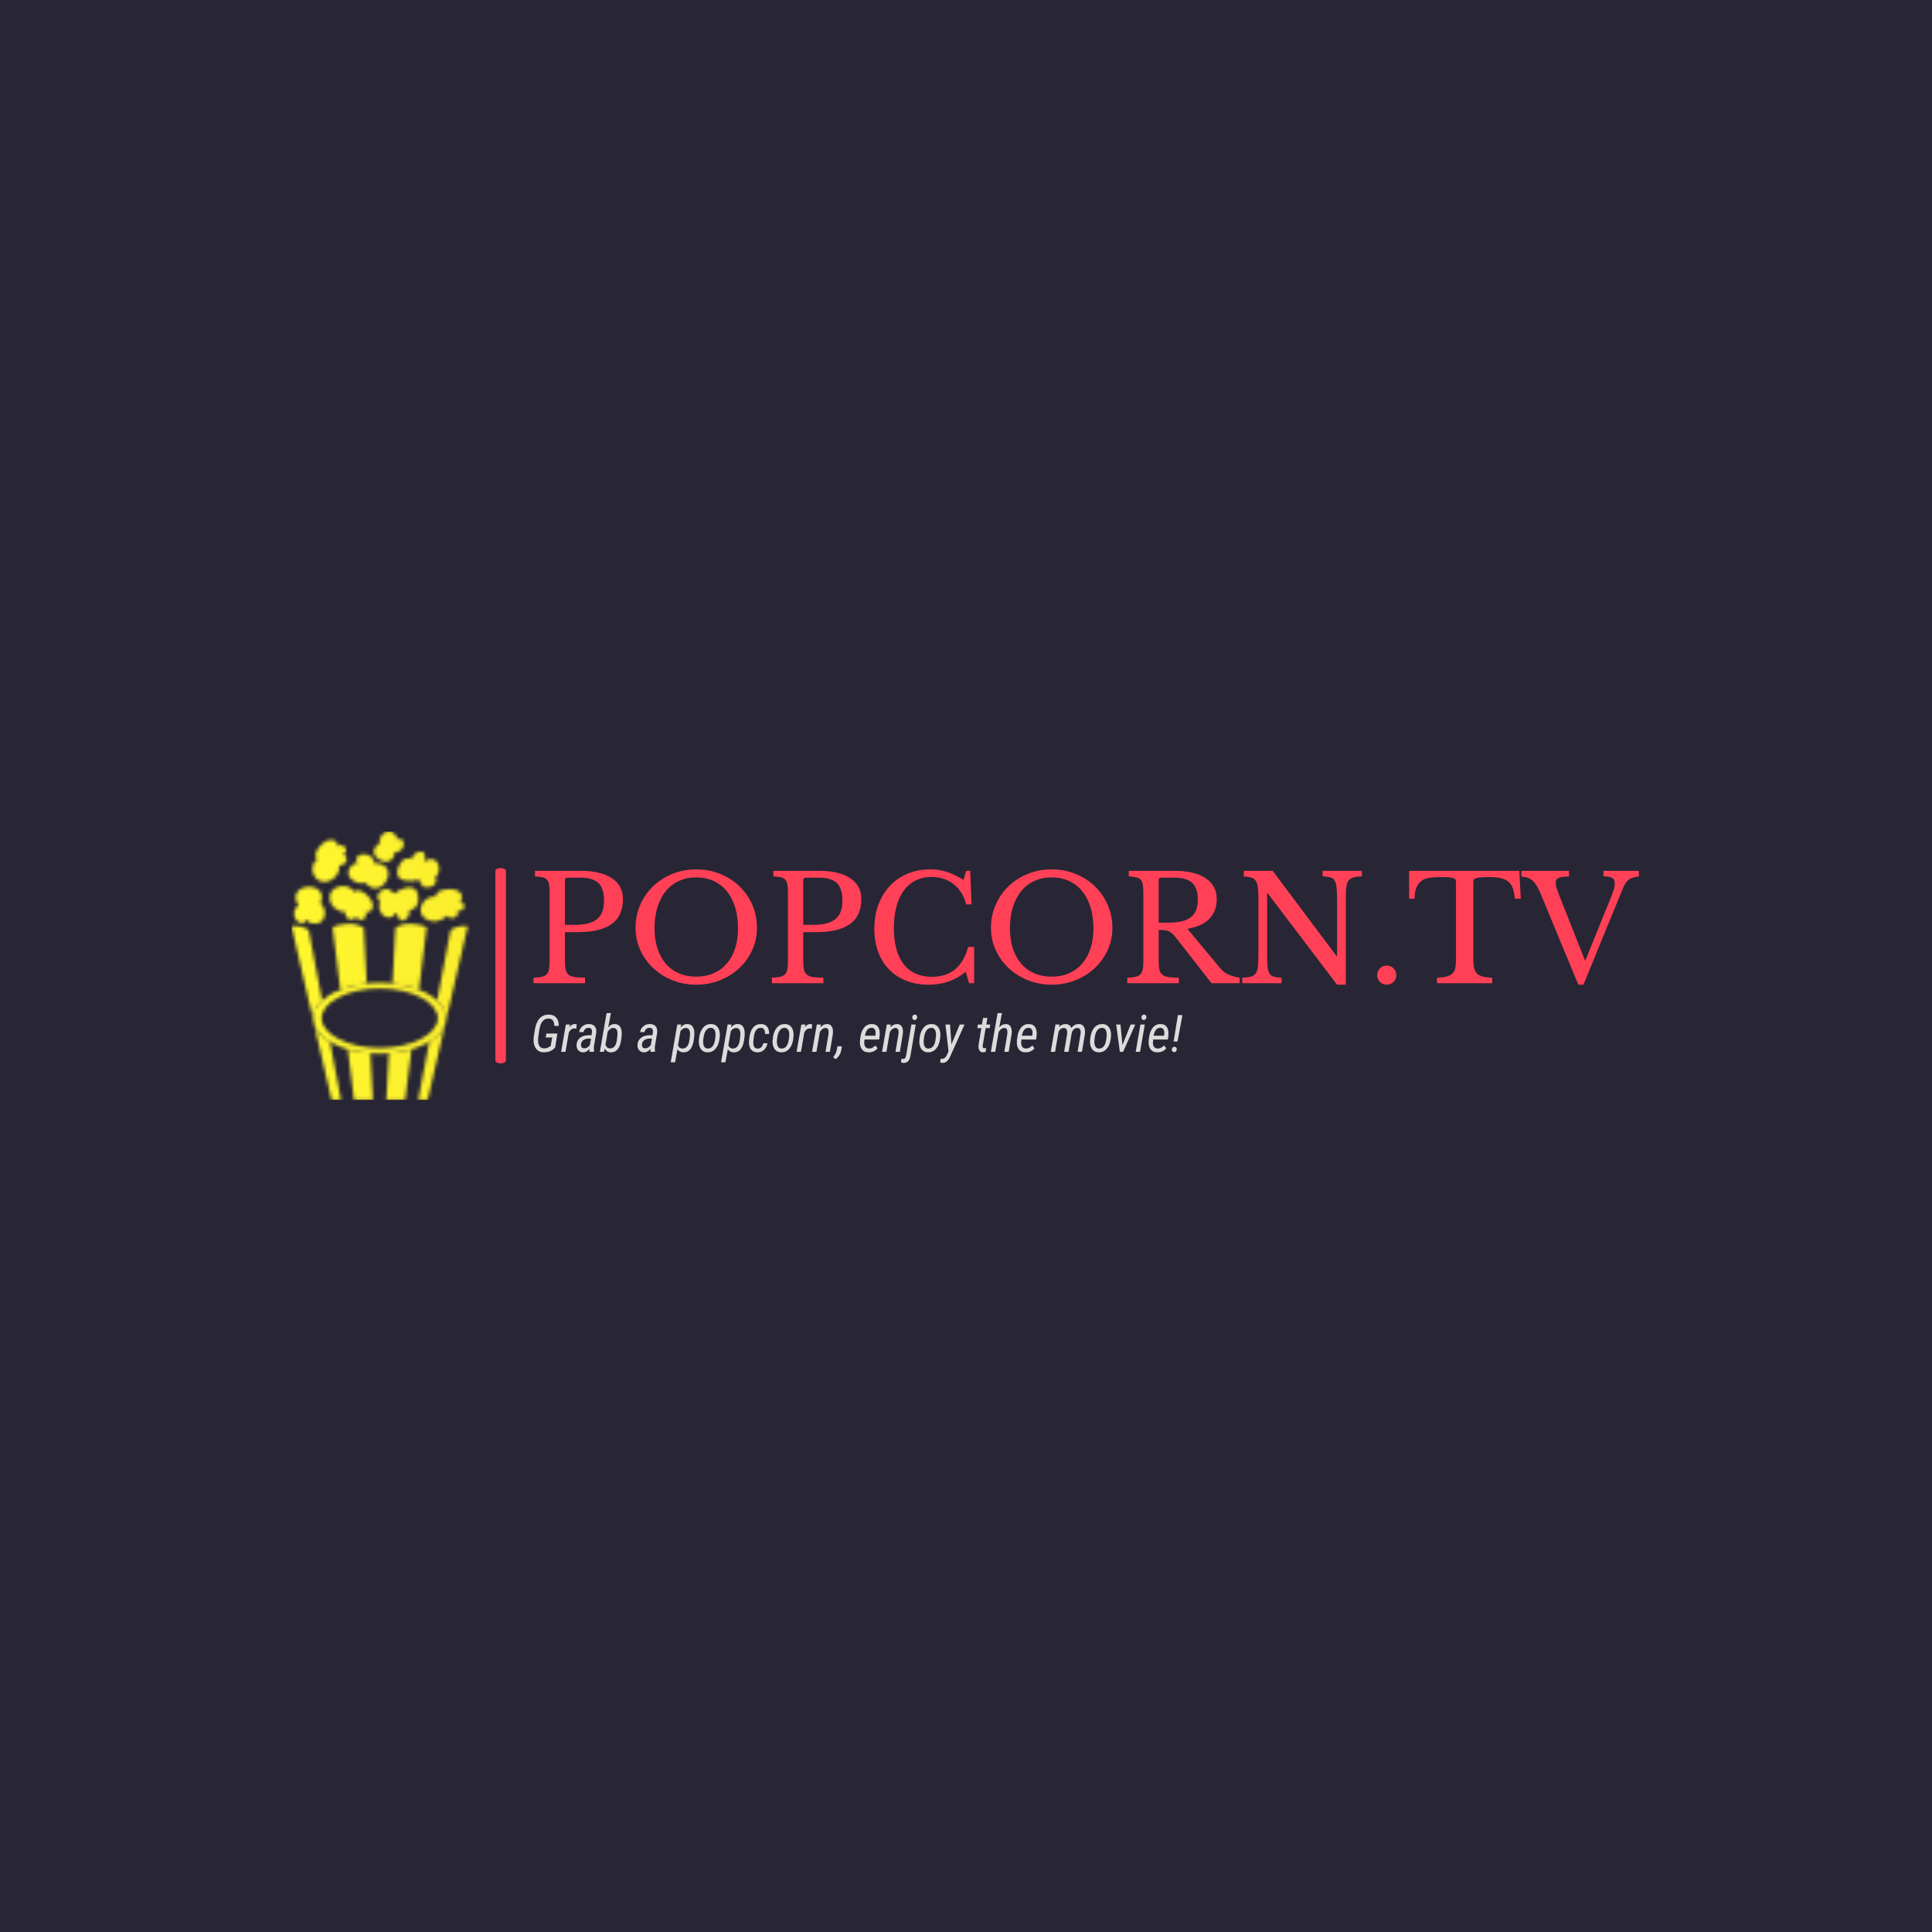 <svg xmlns="http://www.w3.org/2000/svg" version="1.1" xmlns:xlink="http://www.w3.org/1999/xlink" xmlns:svgjs="http://svgjs.dev/svgjs" width="1000" height="1000" viewBox="0 0 1000 1000"><rect width="1000" height="1000" fill="#282634"></rect><g transform="matrix(0.7,0,0,0.7,149.576,430.216)"><svg viewBox="0 0 396 79" data-background-color="#282634" preserveAspectRatio="xMidYMid meet" height="199" width="1000" xmlns="http://www.w3.org/2000/svg" xmlns:xlink="http://www.w3.org/1999/xlink"><g id="tight-bounds" transform="matrix(1,0,0,1,0.24,0.076)"><svg viewBox="0 0 395.52 78.848" height="78.848" width="395.52"><g><svg viewBox="0 0 395.52 78.848" height="78.848" width="395.52"><g><svg viewBox="0 0 482.124 96.112" height="78.848" width="395.52"><g><rect width="3.773" height="69.894" x="72.953" y="13.109" fill="#ff4057" opacity="1" stroke-width="0" stroke="transparent" fill-opacity="1" class="rect-r$-0" data-fill-palette-color="primary" rx="1%" id="r$-0" data-palette-color="#ff4057"></rect></g><g transform="matrix(1,0,0,1,86.604,13.283)"><svg viewBox="0 0 395.52 69.546" height="69.546" width="395.52"><g id="textblocktransform"><svg viewBox="0 0 395.52 69.546" height="69.546" width="395.52" id="textblock"><g><svg viewBox="0 0 395.52 41.84" height="41.84" width="395.52"><g transform="matrix(1,0,0,1,0,0)"><svg width="395.52" viewBox="2.25 -39 378.63 39.5" height="41.84" data-palette-color="#ff4057"><g class="wordmark-text-0" data-fill-palette-color="primary" id="text-0"><path d="M32.9-28.85L32.9-28.85Q32.9-26.2 32.05-24.1 31.2-22 29.38-20.55 27.55-19.1 24.63-18.3 21.7-17.5 17.5-17.5L17.5-17.5 13-17.5 13-7.85Q13-6 13.23-4.83 13.45-3.65 14.18-3 14.9-2.35 16.28-2.13 17.65-1.9 19.9-1.9L19.9-1.9 19.9 0 2.25 0 2.25-1.9Q4-1.95 5.08-2.2 6.15-2.45 6.75-3.05 7.35-3.65 7.55-4.75 7.75-5.85 7.75-7.6L7.75-7.6 7.75-30.9Q7.75-32.65 7.58-33.73 7.4-34.8 6.88-35.43 6.35-36.05 5.35-36.27 4.35-36.5 2.75-36.6L2.75-36.6 2.75-38.5 18.45-38.5Q25.35-38.5 29.13-35.95 32.9-33.4 32.9-28.85ZM13-35.3L13-20 16.55-20Q21.55-20 23.98-21.93 26.4-23.85 26.4-28.25L26.4-28.25Q26.4-32.5 24.48-34.33 22.55-36.15 18.45-36.15L18.45-36.15 13.85-36.15Q13-36.15 13-35.3L13-35.3ZM58-39L58-39Q62.4-39 66.2-37.45 70-35.9 72.8-33.2 75.6-30.5 77.2-26.85 78.8-23.2 78.8-18.95L78.8-18.95Q78.8-14.9 77.17-11.35 75.55-7.8 72.75-5.18 69.95-2.55 66.15-1.03 62.35 0.5 58 0.5L58 0.5Q53.65 0.5 49.85-1.03 46.05-2.55 43.25-5.18 40.45-7.8 38.82-11.35 37.2-14.9 37.2-18.95L37.2-18.95Q37.2-23.2 38.8-26.85 40.4-30.5 43.2-33.2 46-35.9 49.8-37.45 53.6-39 58-39ZM58-2.25L58-2.25Q61.3-2.25 63.92-3.4 66.55-4.55 68.42-6.7 70.3-8.85 71.3-11.93 72.3-15 72.3-18.8L72.3-18.8Q72.3-22.8 71.3-26.03 70.3-29.25 68.45-31.53 66.6-33.8 63.95-35.02 61.3-36.25 58-36.25L58-36.25Q54.7-36.25 52.05-35.02 49.4-33.8 47.55-31.53 45.7-29.25 44.7-26.03 43.7-22.8 43.7-18.8L43.7-18.8Q43.7-15 44.7-11.93 45.7-8.85 47.55-6.7 49.4-4.55 52.05-3.4 54.7-2.25 58-2.25ZM114.55-28.85L114.55-28.85Q114.55-26.2 113.7-24.1 112.85-22 111.02-20.55 109.2-19.1 106.27-18.3 103.35-17.5 99.15-17.5L99.15-17.5 94.65-17.5 94.65-7.85Q94.65-6 94.87-4.83 95.1-3.65 95.82-3 96.55-2.35 97.92-2.13 99.3-1.9 101.55-1.9L101.55-1.9 101.55 0 83.9 0 83.9-1.9Q85.65-1.95 86.72-2.2 87.8-2.45 88.4-3.05 89-3.65 89.2-4.75 89.4-5.85 89.4-7.6L89.4-7.6 89.4-30.9Q89.4-32.65 89.22-33.73 89.05-34.8 88.52-35.43 88-36.05 87-36.27 86-36.5 84.4-36.6L84.4-36.6 84.4-38.5 100.1-38.5Q107-38.5 110.77-35.95 114.55-33.4 114.55-28.85ZM94.65-35.3L94.65-20 98.2-20Q103.2-20 105.62-21.93 108.05-23.85 108.05-28.25L108.05-28.25Q108.05-32.5 106.12-34.33 104.2-36.15 100.1-36.15L100.1-36.15 95.5-36.15Q94.65-36.15 94.65-35.3L94.65-35.3ZM149.54-35.4L150.44-38.5 151.84-38.5 152.29-27 150.44-27Q149.34-31.4 146.19-33.9 143.04-36.4 138.59-36.4L138.59-36.4Q135.54-36.4 133.14-35.2 130.74-34 129.09-31.75 127.44-29.5 126.57-26.25 125.69-23 125.69-18.9L125.69-18.9Q125.69-10.85 129.04-6.53 132.39-2.2 138.74-2.2L138.74-2.2Q148.39-2.2 151.14-12.45L151.14-12.45 153.19-12.45 153.19 0 151.44 0 150.29-3.95Q145.04 0.5 137.59 0.5L137.59 0.5Q133.34 0.5 129.92-0.85 126.49-2.2 124.07-4.67 121.64-7.15 120.32-10.7 118.99-14.25 118.99-18.6L118.99-18.6Q118.99-23.15 120.39-26.9 121.79-30.65 124.32-33.35 126.84-36.05 130.37-37.52 133.89-39 138.14-39L138.14-39Q141.14-39 143.79-38.15 146.44-37.3 149.54-35.4L149.54-35.4ZM179.74-39L179.74-39Q184.14-39 187.94-37.45 191.74-35.9 194.54-33.2 197.34-30.5 198.94-26.85 200.54-23.2 200.54-18.95L200.54-18.95Q200.54-14.9 198.92-11.35 197.29-7.8 194.49-5.18 191.69-2.55 187.89-1.03 184.09 0.5 179.74 0.5L179.74 0.5Q175.39 0.5 171.59-1.03 167.79-2.55 164.99-5.18 162.19-7.8 160.56-11.35 158.94-14.9 158.94-18.95L158.94-18.95Q158.94-23.2 160.54-26.85 162.14-30.5 164.94-33.2 167.74-35.9 171.54-37.45 175.34-39 179.74-39ZM179.74-2.25L179.74-2.25Q183.04-2.25 185.67-3.4 188.29-4.55 190.17-6.7 192.04-8.85 193.04-11.93 194.04-15 194.04-18.8L194.04-18.8Q194.04-22.8 193.04-26.03 192.04-29.25 190.19-31.53 188.34-33.8 185.69-35.02 183.04-36.25 179.74-36.25L179.74-36.25Q176.44-36.25 173.79-35.02 171.14-33.8 169.29-31.53 167.44-29.25 166.44-26.03 165.44-22.8 165.44-18.8L165.44-18.8Q165.44-15 166.44-11.93 167.44-8.85 169.29-6.7 171.14-4.55 173.79-3.4 176.44-2.25 179.74-2.25ZM236.29-28.85L236.29-28.85Q236.29-24.85 233.89-22.2 231.49-19.55 226.24-18.65L226.24-18.65 237.29-5.35Q238.64-3.7 240.26-2.98 241.89-2.25 244.14-1.9L244.14-1.9 244.14 0 234.49 0 222.24-15.7Q221.59-16.55 221.01-17.05 220.44-17.55 219.81-17.82 219.19-18.1 218.36-18.18 217.54-18.25 216.39-18.25L216.39-18.25 216.39-7.85Q216.39-6 216.61-4.83 216.84-3.65 217.56-3 218.29-2.35 219.66-2.13 221.04-1.9 223.29-1.9L223.29-1.9 223.29 0 205.64 0 205.64-1.9Q207.39-1.95 208.46-2.2 209.54-2.45 210.14-3.05 210.74-3.65 210.94-4.75 211.14-5.85 211.14-7.6L211.14-7.6 211.14-30.9Q211.14-32.65 210.96-33.73 210.79-34.8 210.26-35.43 209.74-36.05 208.74-36.27 207.74-36.5 206.14-36.6L206.14-36.6 206.14-38.5 221.84-38.5Q228.74-38.5 232.51-35.95 236.29-33.4 236.29-28.85ZM216.39-35.3L216.39-20.75 219.94-20.75Q224.94-20.75 227.36-22.58 229.79-24.4 229.79-28.6L229.79-28.6Q229.79-32.65 227.86-34.4 225.94-36.15 221.84-36.15L221.84-36.15 217.24-36.15Q216.39-36.15 216.39-35.3L216.39-35.3ZM280.49 0.5L277.49 0.5 253.74-30.8 253.54-30.8 253.54-9.45Q253.54-6.95 253.71-5.5 253.89-4.05 254.41-3.25 254.94-2.45 255.91-2.2 256.89-1.95 258.49-1.9L258.49-1.9 258.49 0 245.04 0 245.04-1.9Q246.79-1.95 247.86-2.23 248.94-2.5 249.54-3.25 250.14-4 250.34-5.38 250.54-6.75 250.54-9.1L250.54-9.1 250.54-29.4Q250.54-31.5 250.36-32.88 250.19-34.25 249.66-35.05 249.14-35.85 248.14-36.18 247.14-36.5 245.54-36.6L245.54-36.6 245.54-38.5 255.44-38.5 277.29-9.35 277.49-9.35 277.49-29.05Q277.49-31.5 277.31-32.98 277.14-34.45 276.61-35.25 276.09-36.05 275.11-36.3 274.14-36.55 272.54-36.6L272.54-36.6 272.54-38.5 285.99-38.5 285.99-36.6Q284.24-36.55 283.16-36.27 282.09-36 281.49-35.25 280.89-34.5 280.69-33.1 280.49-31.7 280.49-29.4L280.49-29.4 280.49 0.5ZM291.23-2.75L291.23-2.75Q291.23-4.15 292.18-5.1 293.13-6.05 294.48-6.05L294.48-6.05Q295.88-6.05 296.83-5.1 297.78-4.15 297.78-2.75L297.78-2.75Q297.78-1.4 296.83-0.45 295.88 0.5 294.48 0.5L294.48 0.5Q293.13 0.5 292.18-0.45 291.23-1.4 291.23-2.75ZM339.93-38.5L340.43-28.95 338.38-28.95Q338.23-31.1 337.68-32.55 337.13-34 336.11-34.83 335.08-35.65 333.53-36 331.98-36.35 329.83-36.35L329.83-36.35Q327.98-36.35 326.86-36.27 325.73-36.2 325.13-36 324.53-35.8 324.36-35.52 324.18-35.25 324.18-34.8L324.18-34.8 324.18-8.05Q324.18-6.45 324.41-5.3 324.63-4.15 325.31-3.43 325.98-2.7 327.26-2.33 328.53-1.95 330.63-1.9L330.63-1.9 330.63 0 311.73 0 311.73-1.9Q313.83-1.95 315.13-2.33 316.43-2.7 317.11-3.43 317.78-4.15 318.01-5.3 318.23-6.45 318.23-8.05L318.23-8.05 318.23-34.8Q318.23-35.25 318.06-35.52 317.88-35.8 317.36-36 316.83-36.2 315.88-36.27 314.93-36.35 313.33-36.35L313.33-36.35Q311.38-36.35 309.71-36.2 308.03-36.05 306.81-35.33 305.58-34.6 304.83-33.1 304.08-31.6 304.03-28.95L304.03-28.95 302.18-28.95 302.18-38.5 339.93-38.5ZM353.58-30.15L362.48-7.65 371.28-29.35Q372.03-31.2 372.33-32.25 372.63-33.3 372.63-34.15L372.63-34.15Q372.63-35.5 371.8-36.05 370.98-36.6 368.73-36.6L368.73-36.6 368.73-38.5 380.88-38.5 380.88-36.6Q379.73-36.45 378.9-36.2 378.08-35.95 377.45-35.5 376.83-35.05 376.35-34.33 375.88-33.6 375.43-32.55L375.43-32.55 361.88 0.5 360.13 0.5 347.23-30.65Q346.58-32.15 345.95-33.25 345.33-34.35 344.58-35.05 343.83-35.75 342.88-36.1 341.93-36.45 340.63-36.55L340.63-36.55 340.63-38.5 356.93-38.5 356.93-36.55Q355.53-36.55 354.65-36.43 353.78-36.3 353.28-36.02 352.78-35.75 352.58-35.35 352.38-34.95 352.38-34.45L352.38-34.45Q352.38-33.75 352.63-32.83 352.88-31.9 353.58-30.15L353.58-30.15Z" fill="#ff4057" data-fill-palette-color="primary"></path></g></svg></g></svg></g><g transform="matrix(1,0,0,1,0,51.717)"><svg viewBox="0 0 232.21 17.828" height="17.828" width="232.21"><g transform="matrix(1,0,0,1,0,0)"><svg width="232.21" viewBox="2.771 -37.5 628.299 48.244" height="17.828" data-palette-color="#dcdcdc"><path d="M25.81-17.7L23.75-4.44Q22.73-3.05 21.39-2.08L21.39-2.08Q17.77 0.56 12.72 0.49L12.72 0.49Q8.15 0.44 5.54-2.61 2.93-5.66 2.78-10.86L2.78-10.86Q2.73-12.65 2.95-14.43L2.95-14.43 4.05-21.44Q5.18-28.47 8.52-32.23L8.52-32.23Q12.04-36.16 17.82-36.04L17.82-36.04Q22.41-35.89 24.84-33.01 27.27-30.13 27.17-25.1L27.17-25.1 22.83-25.12Q22.83-28.74 21.47-30.42 20.12-32.1 17.6-32.18L17.6-32.18Q13.96-32.35 11.65-29.76 9.33-27.17 8.42-21.51L8.42-21.51 7.3-14.06 7.15-12.06 7.15-10.38Q7.54-3.44 12.89-3.34L12.89-3.34Q14.82-3.3 16.33-3.92 17.85-4.54 19.34-5.69L19.34-5.69 20.83-13.89 14.5-13.89 15.19-17.7 25.81-17.7ZM44.58-26.59L44.11-22.39Q43.06-22.61 42.23-22.61L42.23-22.61Q39.04-22.61 36.96-18.92L36.96-18.92 33.69 0 29.47 0 34.06-26.42 38.13-26.44 37.55-23.73Q39.87-27.03 42.77-26.95L42.77-26.95Q43.36-26.93 44.58-26.59L44.58-26.59ZM61.27 0L57.03 0Q56.88-0.73 56.9-1.44L56.9-1.44 57-2.88Q54.19 0.51 50.95 0.51L50.95 0.51Q47.77 0.51 46-1.55 44.23-3.61 44.43-7.01L44.43-7.01Q44.7-11.11 47.81-13.57 50.92-16.04 55.98-16.04L55.98-16.04 58.91-16.04 59.32-18.85Q59.76-23.22 56.03-23.22L56.03-23.22Q54.1-23.22 52.81-22.08 51.53-20.95 51.19-19.12L51.19-19.12 47.02-19.09Q47.33-22.44 50.06-24.71 52.78-26.98 56.46-26.93L56.46-26.93Q60.03-26.88 61.95-24.74 63.86-22.61 63.5-18.77L63.5-18.77 61.35-5.76Q61.13-4.37 61.18-3.1L61.18-3.1 61.32-0.42 61.27 0ZM51.83-3.39L51.83-3.39Q55-3.39 57.29-6.49L57.29-6.49 58.39-12.82 56.46-12.84Q53.97-12.84 52.05-11.93 50.12-11.01 49.32-9.39 48.53-7.76 48.77-5.86L48.77-5.86Q49.09-3.39 51.83-3.39ZM77.51 0.49L77.51 0.49Q73.45 0.34 71.77-3.15L71.77-3.15 70.87 0 66.98 0 73.5-37.5 77.7-37.5 75.04-23.51Q77.65-27 81.34-26.9L81.34-26.9Q84.78-26.86 86.53-24.38 88.27-21.9 88.18-17.16L88.18-17.16Q88.08-14.55 87.59-11.33 87.1-8.11 86.15-5.81L86.15-5.81Q83.49 0.66 77.51 0.49ZM84.03-18.16L84.03-18.16Q83.9-20.73 82.9-21.9 81.9-23.07 80-23.12L80-23.12Q76.9-23.19 74.55-19.48L74.55-19.48 72.4-6.86Q73.55-3.42 76.65-3.3L76.65-3.3Q79.51-3.17 81.24-5.31 82.98-7.45 83.53-12.07 84.07-16.7 84.03-18.16ZM120.28 0L116.03 0Q115.88-0.73 115.91-1.44L115.91-1.44 116-2.88Q113.2 0.51 109.95 0.51L109.95 0.51Q106.77 0.51 105-1.55 103.23-3.61 103.43-7.01L103.43-7.01Q103.7-11.11 106.81-13.57 109.92-16.04 114.98-16.04L114.98-16.04 117.91-16.04 118.32-18.85Q118.76-23.22 115.03-23.22L115.03-23.22Q113.1-23.22 111.82-22.08 110.53-20.95 110.19-19.12L110.19-19.12 106.02-19.09Q106.34-22.44 109.06-24.71 111.78-26.98 115.47-26.93L115.47-26.93Q119.03-26.88 120.95-24.74 122.86-22.61 122.5-18.77L122.5-18.77 120.35-5.76Q120.13-4.37 120.18-3.1L120.18-3.1 120.32-0.42 120.28 0ZM110.83-3.39L110.83-3.39Q114-3.39 116.3-6.49L116.3-6.49 117.39-12.82 115.47-12.84Q112.98-12.84 111.05-11.93 109.12-11.01 108.32-9.39 107.53-7.76 107.78-5.86L107.78-5.86Q108.09-3.39 110.83-3.39ZM147.81 0.51L147.81 0.51Q144.05 0.42 142.15-2.54L142.15-2.54 139.78 10.16 135.58 10.16 141.93-26.42 145.71-26.44 145.22-23.49Q147.91-26.98 151.64-26.93L151.64-26.93Q155.16-26.88 156.89-24.3 158.63-21.73 158.48-17.16L158.48-17.16Q158.41-15.04 157.92-11.62 157.43-8.2 156.48-5.88L156.48-5.88Q153.79 0.68 147.81 0.51ZM154.28-18.19L154.28-18.19Q153.91-23.02 150.13-23.1L150.13-23.1Q147.25-23.17 145-20L145-20 142.63-6.2Q143.81-3.32 146.69-3.17L146.69-3.17Q149.54-3.05 151.37-5.2 153.21-7.35 153.79-11.89 154.38-16.43 154.28-18.19ZM162.92-11.94L163.21-14.38Q164.02-20.07 167.11-23.55 170.19-27.03 174.91-26.9L174.91-26.9Q177.84-26.83 179.79-25.21 181.74-23.58 182.58-20.73 183.43-17.87 183.04-14.43L183.04-14.43 182.74-11.94Q181.94-6.27 178.84-2.83 175.74 0.61 171.05 0.49L171.05 0.49Q168.12 0.42 166.17-1.2 164.21-2.81 163.37-5.66 162.53-8.52 162.92-11.94L162.92-11.94ZM167.07-11.47L167-10.16Q166.92-6.88 168.01-5.08 169.1-3.27 171.29-3.17L171.29-3.17Q174.13-3.05 175.98-5.19 177.84-7.32 178.47-11.6L178.47-11.6 178.84-14.45 178.96-16.21Q179.03-19.51 177.92-21.31 176.81-23.12 174.64-23.22L174.64-23.22Q171.76-23.34 169.84-20.84 167.92-18.33 167.36-13.89L167.36-13.89 167.07-11.47ZM196.56 0.51L196.56 0.51Q192.8 0.42 190.9-2.54L190.9-2.54 188.53 10.16 184.33 10.16 190.68-26.42 194.46-26.44 193.97-23.49Q196.66-26.98 200.39-26.93L200.39-26.93Q203.91-26.88 205.64-24.3 207.37-21.73 207.23-17.16L207.23-17.16Q207.16-15.04 206.67-11.62 206.18-8.2 205.23-5.88L205.23-5.88Q202.54 0.68 196.56 0.51ZM203.03-18.19L203.03-18.19Q202.66-23.02 198.88-23.1L198.88-23.1Q196-23.17 193.75-20L193.75-20 191.38-6.2Q192.56-3.32 195.44-3.17L195.44-3.17Q198.29-3.05 200.12-5.2 201.96-7.35 202.54-11.89 203.13-16.43 203.03-18.19ZM219.77-3.15L219.77-3.15Q221.85-3.08 223.27-4.44 224.68-5.81 225.24-8.3L225.24-8.3 229.22-8.33Q228.66-4.42 225.93-1.9 223.19 0.61 219.53 0.51L219.53 0.51Q216.04 0.44 213.96-1.59 211.89-3.61 211.47-7.28L211.47-7.28Q211.23-9.47 211.5-11.69L211.5-11.69 211.84-14.36Q212.65-20.53 215.61-23.78 218.58-27.03 223.34-26.9L223.34-26.9Q227-26.81 229.02-24.22 231.03-21.63 230.86-17.31L230.86-17.31 226.88-17.33Q227.03-23.07 223.1-23.22L223.1-23.22Q217.36-23.44 216.16-15.04L216.16-15.04Q215.4-9.84 215.55-7.96L215.55-7.96Q215.8-3.22 219.77-3.15ZM234.32-11.94L234.62-14.38Q235.42-20.07 238.51-23.55 241.6-27.03 246.31-26.9L246.31-26.9Q249.24-26.83 251.19-25.21 253.15-23.58 253.99-20.73 254.83-17.87 254.44-14.43L254.44-14.43 254.15-11.94Q253.34-6.27 250.24-2.83 247.14 0.61 242.45 0.49L242.45 0.49Q239.52 0.42 237.57-1.2 235.62-2.81 234.77-5.66 233.93-8.52 234.32-11.94L234.32-11.94ZM238.47-11.47L238.4-10.16Q238.33-6.88 239.41-5.08 240.5-3.27 242.7-3.17L242.7-3.17Q245.53-3.05 247.38-5.19 249.24-7.32 249.87-11.6L249.87-11.6 250.24-14.45 250.36-16.21Q250.44-19.51 249.33-21.31 248.21-23.12 246.04-23.22L246.04-23.22Q243.16-23.34 241.24-20.84 239.33-18.33 238.77-13.89L238.77-13.89 238.47-11.47ZM272.58-26.59L272.11-22.39Q271.06-22.61 270.23-22.61L270.23-22.61Q267.04-22.61 264.96-18.92L264.96-18.92 261.69 0 257.47 0 262.05-26.42 266.13-26.44 265.55-23.73Q267.87-27.03 270.77-26.95L270.77-26.95Q271.36-26.93 272.58-26.59L272.58-26.59ZM277.04-26.42L281-26.44 280.44-23.56Q283.32-26.95 286.98-26.9L286.98-26.9Q289.49-26.88 290.97-25.2 292.45-23.51 292.64-20.61L292.64-20.61Q292.74-18.92 292.57-17.31L292.57-17.31 289.69 0 285.49 0 288.4-17.38 288.49-19.31Q288.49-23.05 285.42-23.12L285.42-23.12Q282.9-23.19 280.73-20.26L280.73-20.26 280-19.21 276.68 0 272.45 0 277.04-26.42ZM295.38 7.1L295.38 7.1 292.84 5.27Q295.67 1.78 296.35-1.66L296.35-1.66 296.99-5.35 301.31-5.35 300.8-2.05Q299.92 3.52 295.38 7.1ZM327.13 0.49L327.13 0.49Q322.69 0.44 320.49-2.71 318.29-5.86 318.88-11.3L318.88-11.3 319.2-13.92Q319.96-20.07 322.95-23.55 325.94-27.03 330.55-26.9L330.55-26.9Q334.31-26.81 336.2-24.33 338.09-21.85 338-17.36L338-17.36 337.78-14.43 337.41-11.91 323.25-11.94Q322.93-9.74 322.96-8.5L322.96-8.5Q323.01-6.03 324.18-4.63 325.35-3.22 327.52-3.2L327.52-3.2Q329.09-3.15 330.61-3.82 332.14-4.49 333.82-6.18L333.82-6.18 335.8-3.42Q334.24-1.37 331.94-0.42 329.65 0.54 327.13 0.49ZM330.28-23.22L330.28-23.22Q325.96-23.41 324.23-17.99L324.23-17.99 323.57-15.63 333.7-15.6 333.82-16.24Q333.97-17.36 333.97-18.58L333.97-18.58Q333.87-23.02 330.28-23.22ZM344.81-26.42L348.76-26.44 348.2-23.56Q351.08-26.95 354.74-26.9L354.74-26.9Q357.26-26.88 358.73-25.2 360.21-23.51 360.41-20.61L360.41-20.61Q360.5-18.92 360.33-17.31L360.33-17.31 357.45 0 353.25 0 356.16-17.38 356.26-19.31Q356.26-23.05 353.18-23.12L353.18-23.12Q350.67-23.19 348.49-20.26L348.49-20.26 347.76-19.21 344.44 0 340.22 0 344.81-26.42ZM368.61-26.42L372.83-26.42 367.83 3.13Q367.29 7.08 365.59 8.95 363.9 10.82 361.14 10.74L361.14 10.74Q360.09 10.69 358.62 10.25L358.62 10.25 358.99 6.64Q360.14 6.91 360.67 6.91L360.67 6.91Q362.85 6.91 363.48 3.74L363.48 3.74 368.61-26.42ZM371.88-36.06L371.88-36.06Q372.9-36.11 373.59-35.38 374.27-34.64 374.22-33.45L374.22-33.45Q374.17-32.4 373.54-31.63 372.9-30.86 371.78-30.83L371.78-30.83Q370.68-30.79 370.05-31.56 369.41-32.32 369.46-33.37 369.51-34.42 370.13-35.22 370.76-36.01 371.88-36.06ZM376.44-11.94L376.73-14.38Q377.54-20.07 380.63-23.55 383.72-27.03 388.43-26.9L388.43-26.9Q391.36-26.83 393.31-25.21 395.27-23.58 396.11-20.73 396.95-17.87 396.56-14.43L396.56-14.43 396.27-11.94Q395.46-6.27 392.36-2.83 389.26 0.61 384.57 0.49L384.57 0.49Q381.64 0.42 379.69-1.2 377.74-2.81 376.89-5.66 376.05-8.52 376.44-11.94L376.44-11.94ZM380.59-11.47L380.52-10.16Q380.45-6.88 381.53-5.08 382.62-3.27 384.82-3.17L384.82-3.17Q387.65-3.05 389.5-5.19 391.36-7.32 391.99-11.6L391.99-11.6 392.36-14.45 392.48-16.21Q392.56-19.51 391.44-21.31 390.33-23.12 388.16-23.22L388.16-23.22Q385.28-23.34 383.36-20.84 381.45-18.33 380.89-13.89L380.89-13.89 380.59-11.47ZM406.05-26.42L407.42-7.25 415.43-26.42 420.04-26.42 406.37 4.1Q404.98 7.42 403.06 9.12 401.15 10.82 398.9 10.74L398.9 10.74Q398.14 10.72 396.51 10.3L396.51 10.3 396.92 6.64 397.83 6.79Q401.02 6.93 402.81 3.52L402.81 3.52 404.59-0.49 401.61-26.42 406.05-26.42ZM438.03-32.81L442.23-32.81 441.11-26.42 444.99-26.42 444.38-22.92 440.52-22.92 437.74-6.49 437.69-5.52Q437.59-3.44 439.18-3.44L439.18-3.44Q439.76-3.42 440.94-3.69L440.94-3.69 440.57 0Q439.2 0.49 437.81 0.44L437.81 0.44Q435.59 0.44 434.47-1.39 433.34-3.22 433.64-6.57L433.64-6.57 436.32-22.92 432.39-22.92 433.03-26.42 436.91-26.42 438.03-32.81ZM456.31-37.5L453.7-23.68Q456.66-26.98 460.12-26.88L460.12-26.88Q462.66-26.86 464.11-25.21 465.57-23.56 465.76-20.61L465.76-20.61Q465.86-18.92 465.69-17.31L465.69-17.31 462.81 0 458.61 0 461.51-17.38 461.61-19.31Q461.61-23.05 458.54-23.12L458.54-23.12Q456.02-23.19 453.85-20.26L453.85-20.26 453.12-19.21 449.8 0 445.57 0 452.09-37.5 456.31-37.5ZM479.09 0.49L479.09 0.49Q474.65 0.44 472.45-2.71 470.25-5.86 470.84-11.3L470.84-11.3 471.16-13.92Q471.91-20.07 474.9-23.55 477.89-27.03 482.51-26.9L482.51-26.9Q486.27-26.81 488.16-24.33 490.05-21.85 489.95-17.36L489.95-17.36 489.73-14.43 489.37-11.91 475.21-11.94Q474.89-9.74 474.92-8.5L474.92-8.5Q474.96-6.03 476.14-4.63 477.31-3.22 479.48-3.2L479.48-3.2Q481.04-3.15 482.57-3.82 484.1-4.49 485.78-6.18L485.78-6.18 487.76-3.42Q486.19-1.37 483.9-0.42 481.61 0.54 479.09 0.49ZM482.24-23.22L482.24-23.22Q477.92-23.41 476.19-17.99L476.19-17.99 475.53-15.63 485.66-15.6 485.78-16.24Q485.93-17.36 485.93-18.58L485.93-18.58Q485.83-23.02 482.24-23.22ZM508.14-26.42L512.07-26.44 511.56-23.97Q514.36-27 518.05-26.9L518.05-26.9Q519.98-26.86 521.43-25.9 522.88-24.95 523.49-23.1L523.49-23.1Q526.64-26.98 530.7-26.93L530.7-26.93Q533.36-26.86 534.9-25.24 536.43-23.63 536.68-20.75L536.68-20.75Q536.82-19.07 536.65-17.36L536.65-17.36 533.75 0 529.57 0 532.45-17.41 532.53-19.46Q532.48-21.19 531.61-22.16 530.75-23.12 529.13-23.12L529.13-23.12Q527.21-23.17 525.67-21.56 524.13-19.95 523.79-17.72L523.79-17.72 523.79-17.6 520.78 0 516.54 0 519.44-17.38Q519.54-18.36 519.49-19.38L519.49-19.38Q519.32-22.97 516.17-23.1L516.17-23.1Q513.17-23.14 511.17-19.82L511.17-19.82 507.75 0 503.55 0 508.14-26.42ZM541.7-11.94L542-14.38Q542.8-20.07 545.89-23.55 548.98-27.03 553.69-26.9L553.69-26.9Q556.62-26.83 558.58-25.21 560.53-23.58 561.37-20.73 562.21-17.87 561.82-14.43L561.82-14.43 561.53-11.94Q560.72-6.27 557.62-2.83 554.52 0.61 549.83 0.49L549.83 0.49Q546.91 0.42 544.95-1.2 543-2.81 542.16-5.66 541.31-8.52 541.7-11.94L541.7-11.94ZM545.86-11.47L545.78-10.16Q545.71-6.88 546.8-5.08 547.88-3.27 550.08-3.17L550.08-3.17Q552.91-3.05 554.77-5.19 556.62-7.32 557.26-11.6L557.26-11.6 557.62-14.45 557.75-16.21Q557.82-19.51 556.71-21.31 555.6-23.12 553.42-23.22L553.42-23.22Q550.54-23.34 548.63-20.84 546.71-18.33 546.15-13.89L546.15-13.89 545.86-11.47ZM571.07-26.42L573-6.62 580.94-26.42 585.38-26.42 573.64 0 570.49 0 566.92-26.42 571.07-26.42ZM594.63-26.42L590.04 0 585.82 0 590.41-26.42 594.63-26.42ZM591.38-33.4L591.38-33.4Q591.43-34.45 592.07-35.23 592.7-36.01 593.8-36.06L593.8-36.06Q594.85-36.11 595.53-35.35 596.22-34.59 596.17-33.47L596.17-33.47Q596.12-32.4 595.47-31.63 594.82-30.86 593.73-30.83L593.73-30.83Q592.65-30.79 591.99-31.54 591.33-32.3 591.38-33.4ZM606.69 0.49L606.69 0.49Q602.24 0.44 600.05-2.71 597.85-5.86 598.44-11.3L598.44-11.3 598.75-13.92Q599.51-20.07 602.5-23.55 605.49-27.03 610.11-26.9L610.11-26.9Q613.87-26.81 615.76-24.33 617.65-21.85 617.55-17.36L617.55-17.36 617.33-14.43 616.97-11.91 602.81-11.94Q602.49-9.74 602.51-8.5L602.51-8.5Q602.56-6.03 603.73-4.63 604.91-3.22 607.08-3.2L607.08-3.2Q608.64-3.15 610.17-3.82 611.69-4.49 613.38-6.18L613.38-6.18 615.35-3.42Q613.79-1.37 611.5-0.42 609.2 0.54 606.69 0.49ZM609.84-23.22L609.84-23.22Q605.52-23.41 603.78-17.99L603.78-17.99 603.12-15.63 613.26-15.6 613.38-16.24Q613.52-17.36 613.52-18.58L613.52-18.58Q613.43-23.02 609.84-23.22ZM631.07-35.55L626.31-10.03 622.53-10.03 626.66-35.55 631.07-35.55ZM620.77-2.22L620.77-2.22Q620.82-3.3 621.47-4.08 622.11-4.86 623.24-4.88L623.24-4.88Q624.26-4.93 624.95-4.17 625.63-3.42 625.58-2.29L625.58-2.29Q625.53-1.25 624.89-0.5 624.24 0.24 623.14 0.29L623.14 0.29Q622.11 0.34 621.42-0.38 620.72-1.1 620.77-2.22Z" opacity="1" transform="matrix(1,0,0,1,0,0)" fill="#dcdcdc" class="slogan-text-1" data-fill-palette-color="secondary" id="text-1"></path></svg></g></svg></g></svg></g></svg></g><g><svg viewBox="0 0 63.076 96.112" height="96.112" width="63.076"><g><svg xmlns="http://www.w3.org/2000/svg" xmlns:xlink="http://www.w3.org/1999/xlink" version="1.1" x="0" y="0" viewBox="20.914 5.621 58.632 89.341" enable-background="new 0 0 100 100" xml:space="preserve" height="96.112" width="63.076" class="icon-icon-0" data-fill-palette-color="accent" id="icon-0"></svg></g></svg></g></svg></g></svg></g><defs></defs><mask id="6c293993-6615-40a4-b634-520047a13b5e"><g id="SvgjsG1339"><svg viewBox="0 0 395.52 78.848" height="78.848" width="395.52"><g><svg viewBox="0 0 395.52 78.848" height="78.848" width="395.52"><g><svg viewBox="0 0 482.124 96.112" height="78.848" width="395.52"><g></g><g transform="matrix(1,0,0,1,86.604,13.283)"><svg viewBox="0 0 395.52 69.546" height="69.546" width="395.52"><g id="SvgjsG1337"><svg viewBox="0 0 395.52 69.546" height="69.546" width="395.52" id="SvgjsSvg1336"><g><svg viewBox="0 0 395.52 41.84" height="41.84" width="395.52"><g transform="matrix(1,0,0,1,0,0)"><svg width="395.52" viewBox="2.25 -39 378.63 39.5" height="41.84" data-palette-color="#ff4057"><g class="wordmark-text-0" data-fill-palette-color="primary" id="SvgjsG1335"></g></svg></g></svg></g><g transform="matrix(1,0,0,1,0,51.717)"><svg viewBox="0 0 232.21 17.828" height="17.828" width="232.21"><g transform="matrix(1,0,0,1,0,0)"><svg width="232.21" viewBox="2.771 -37.5 628.299 48.244" height="17.828" data-palette-color="#dcdcdc"></svg></g></svg></g></svg></g></svg></g><g><svg viewBox="0 0 63.076 96.112" height="96.112" width="63.076"><g><svg xmlns="http://www.w3.org/2000/svg" xmlns:xlink="http://www.w3.org/1999/xlink" version="1.1" x="0" y="0" viewBox="20.914 5.621 58.632 89.341" enable-background="new 0 0 100 100" xml:space="preserve" height="96.112" width="63.076" class="icon-icon-0" data-fill-palette-color="accent" id="SvgjsSvg1333"><g fill="white"><g fill="white"><path d="M50.256 55.944c-12.217 0-22.122 5.285-22.122 11.806 0 6.521 9.905 11.808 22.122 11.808 12.216 0 22.12-5.286 22.12-11.808C72.376 61.229 62.472 55.944 50.256 55.944zM50.256 77.655c-10.471 0-19.316-4.535-19.316-9.905 0-5.368 8.845-9.904 19.316-9.904 10.47 0 19.315 4.536 19.315 9.904C69.571 73.12 60.726 77.655 50.256 77.655z" fill="white"></path><g fill="white"><path d="M72.376 67.75c0 0.196-0.01 0.39-0.026 0.582 1.826-7.921 4.175-18.115 7.196-31.216-4.121-0.348-5.747 1.418-5.747 1.418L69.368 61.81C71.278 63.556 72.376 65.585 72.376 67.75z" fill="white"></path><path d="M66.74 75.621l-3.682 19.341h3.151c0 0 0.9-3.903 5.741-24.902C71.167 72.172 69.327 74.078 66.74 75.621z" fill="white"></path></g><g fill="white"><path d="M28.083 67.75c0 0.196 0.01 0.39 0.027 0.582-1.826-7.921-4.176-18.115-7.196-31.216 4.121-0.348 5.746 1.418 5.746 1.418L31.09 61.81C29.181 63.556 28.083 65.585 28.083 67.75z" fill="white"></path><path d="M33.719 75.621L37.4 94.962h-3.151c0 0-0.9-3.903-5.741-24.902C29.292 72.172 31.131 74.078 33.719 75.621z" fill="white"></path></g><g fill="white"><path d="M45.95 56.17l-0.973-18.367c0 0-1.625-1.766-5.747-1.419-4.121 0.348-4.629 1.257-4.629 1.257l2.563 20.594C39.727 57.229 42.711 56.511 45.95 56.17z" fill="white"></path><path d="M39.638 78.11l2.098 16.852h6.268l-0.822-15.521C44.48 79.241 41.936 78.782 39.638 78.11z" fill="white"></path></g><g fill="white"><path d="M63.297 58.216l2.561-20.575c0 0-0.509-0.909-4.629-1.257-4.121-0.347-5.746 1.419-5.746 1.419L54.51 56.165C57.747 56.502 60.731 57.216 63.297 58.216z" fill="white"></path><path d="M53.277 79.445l-0.822 15.517h6.269l2.095-16.835C58.521 78.794 55.975 79.249 53.277 79.445z" fill="white"></path></g></g><g fill="white"><path fill-rule="evenodd" clip-rule="evenodd" d="M30.558 29.523c2.496 1.795 2.011 7.958-3.172 6.563-0.687-0.115-0.979-0.606-1.12-1.242-2.709 4.118-6.741-2.537-2.983-4.434C18.391 22.55 33.842 21.675 30.558 29.523z" fill="white"></path><path fill-rule="evenodd" clip-rule="evenodd" d="M50.256 9.617c-0.658-2.3 2.819-5.98 5.389-2.686 0.375 0.393 0.307 0.84 0.07 1.308 3.837-1.349 2.969 4.745-0.39 4.201C54.38 19.698 44.134 13.064 50.256 9.617z" fill="white"></path><path fill-rule="evenodd" clip-rule="evenodd" d="M45.457 22.64c-2.906 1.145-8.195-2.367-4.262-5.923 0.458-0.507 1.051-0.497 1.695-0.292-2.301-4.308 5.764-4.26 5.529-0.215C58.014 16.161 50.812 29.304 45.457 22.64z" fill="white"></path><path fill-rule="evenodd" clip-rule="evenodd" d="M41.75 25.675c2.059-1.815 6.348 2.417 6.244 4.645-0.106 2.228-1.772 2.336-2.386 2.113 0.808 2.452-2.267 3.629-3.097 1.57-1.119 1.588-3.909 1.155-3.711-1.604-2.671 0.022-4.834-1.852-5.177-4.28C33.002 23.728 39.655 22.28 41.75 25.675z" fill="white"></path><path fill-rule="evenodd" clip-rule="evenodd" d="M68.876 27.315c-0.18-2.646 6.02-3.159 7.782-1.691 1.761 1.467 0.789 2.761 0.218 3.073 2.524 0.936 1.536 3.93-0.681 3.256 0.591 1.814-1.537 3.595-3.676 1.727-1.68 1.979-4.594 2.399-6.805 1.136C61.719 32.531 64.76 26.737 68.876 27.315z" fill="white"></path><path fill-rule="evenodd" clip-rule="evenodd" d="M29.511 14.878c-2.098-1.747 1.896-6.285 4.233-6.435 2.337-0.149 2.615 1.417 2.443 2.023 2.48-1.04 4.013 1.74 1.945 2.757 1.769 0.883 1.593 3.573-1.309 3.694 0.288 2.527-1.455 4.787-3.958 5.383C28.342 23.38 26.173 17.241 29.511 14.878z" fill="white"></path><path fill-rule="evenodd" clip-rule="evenodd" d="M55.057 26.319c2.26-1.827 5.696-2.943 7.199-1.246 1.335 1.508 1.401 6.721-2.046 6.621 0.159 1.448-0.501 3.558-2.804 3.561-0.91-0.565-1.343-1.597-1.569-2.62-0.639 0.193-0.593 0.942-1.345 1.34-2.768 1.466-5.467-2.54-4.044-4.957-2.161-1.64-0.073-4.275 2.345-4.332C53.588 25.093 54.4 25.437 55.057 26.319z" fill="white"></path><path fill-rule="evenodd" clip-rule="evenodd" d="M63.347 21.665c-2.83 0.84-6.452 0.588-7.137-1.534-0.607-1.884 1.478-6.706 4.607-5.331 0.451-1.392 1.928-3.088 4.047-2.232 0.605 0.859 0.578 1.969 0.366 2.994 0.667 0.06 0.935-0.646 1.789-0.732 3.15-0.32 3.985 4.372 1.681 6.064 1.313 2.313-1.693 3.963-3.94 3.114C64.196 23.339 63.589 22.72 63.347 21.665z" fill="white"></path></g></g></svg></g></svg></g></svg></g></svg></g><defs><mask></mask></defs></svg></g></mask><linearGradient x1="0" x2="1" y1="0.5" y2="0.5" id="f17f549e-54cf-4724-a423-1ccf02ece361"><stop stop-color="#fff72e" offset="0"></stop><stop stop-color="#deae29" offset="1"></stop></linearGradient><rect width="395.52" height="78.848" fill="url(#f17f549e-54cf-4724-a423-1ccf02ece361)" mask="url(#6c293993-6615-40a4-b634-520047a13b5e)" data-fill-palette-color="accent"></rect></svg><rect width="395.52" height="78.848" fill="none" stroke="none" visibility="hidden"></rect></g></svg></g></svg>